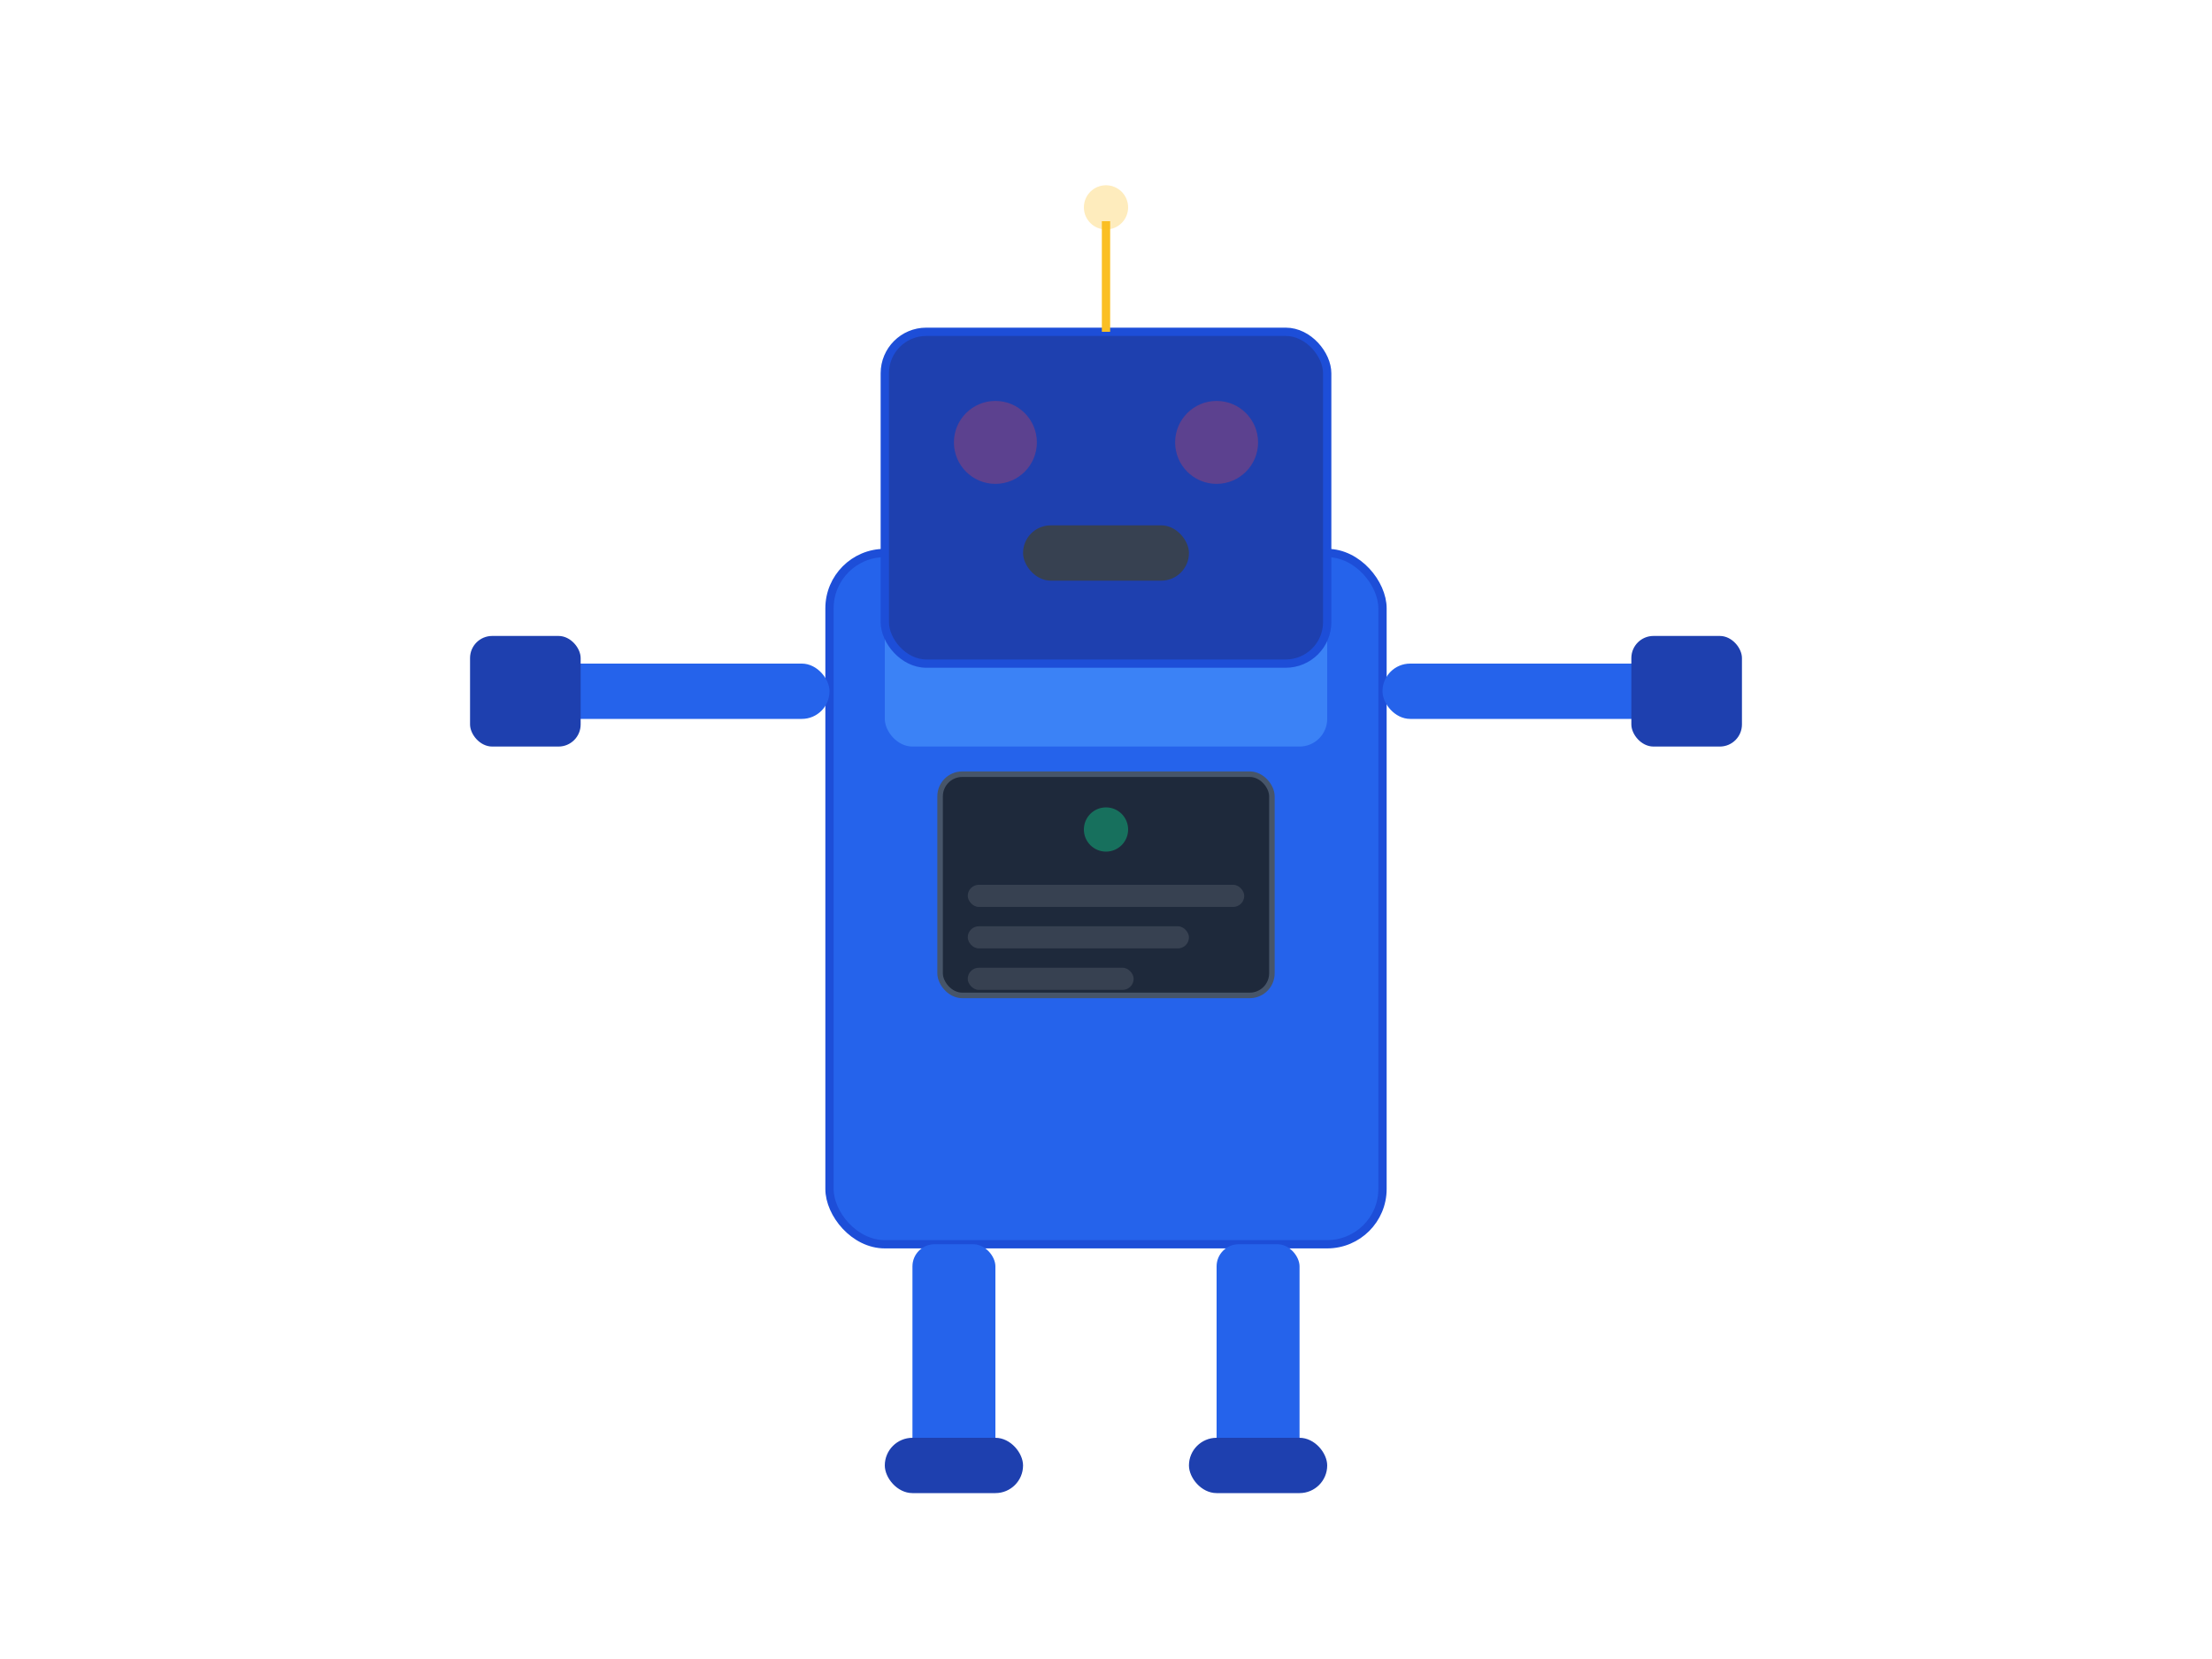<svg xmlns="http://www.w3.org/2000/svg" viewBox="0 0 800 600" class="robot-svg">
  <!-- Robot Body -->
  <g id="robot-body">
    <rect x="300" y="200" width="200" height="250" rx="20" fill="#2563eb" stroke="#1d4ed8" stroke-width="3"/>
    <rect x="320" y="220" width="160" height="50" rx="10" fill="#3b82f6"/>
  </g>
  
  <!-- Robot Head -->
  <g id="robot-head">
    <rect x="320" y="120" width="160" height="120" rx="15" fill="#1e40af" stroke="#1d4ed8" stroke-width="3"/>
    <!-- Eyes -->
    <circle id="left-eye" cx="360" cy="160" r="15" fill="#ef4444" opacity="0.3"/>
    <circle id="right-eye" cx="440" cy="160" r="15" fill="#ef4444" opacity="0.3"/>
    <!-- Mouth -->
    <rect x="370" y="190" width="60" height="20" rx="10" fill="#374151"/>
  </g>
  
  <!-- Left Arm -->
  <g id="left-arm" transform-origin="300 250">
    <rect x="200" y="240" width="100" height="20" rx="10" fill="#2563eb"/>
    <rect x="170" y="230" width="40" height="40" rx="8" fill="#1e40af"/>
  </g>
  
  <!-- Right Arm -->
  <g id="right-arm" transform-origin="500 250">
    <rect x="500" y="240" width="100" height="20" rx="10" fill="#2563eb"/>
    <rect x="590" y="230" width="40" height="40" rx="8" fill="#1e40af"/>
  </g>
  
  <!-- Legs -->
  <g id="legs">
    <rect x="330" y="450" width="30" height="80" rx="8" fill="#2563eb"/>
    <rect x="440" y="450" width="30" height="80" rx="8" fill="#2563eb"/>
    <rect x="320" y="520" width="50" height="20" rx="10" fill="#1e40af"/>
    <rect x="430" y="520" width="50" height="20" rx="10" fill="#1e40af"/>
  </g>
  
  <!-- Chest Panel -->
  <g id="chest-panel">
    <rect x="340" y="280" width="120" height="80" rx="8" fill="#1e293b" stroke="#475569" stroke-width="2"/>
    <circle id="power-button" cx="400" cy="300" r="8" fill="#10b981" opacity="0.5"/>
    <rect x="350" y="320" width="100" height="8" rx="4" fill="#374151"/>
    <rect x="350" y="335" width="80" height="8" rx="4" fill="#374151"/>
    <rect x="350" y="350" width="60" height="8" rx="4" fill="#374151"/>
  </g>
  
  <!-- Antenna -->
  <g id="antenna">
    <line x1="400" y1="120" x2="400" y2="80" stroke="#fbbf24" stroke-width="3"/>
    <circle id="antenna-light" cx="400" cy="75" r="8" fill="#fbbf24" opacity="0.3"/>
  </g>
</svg>
